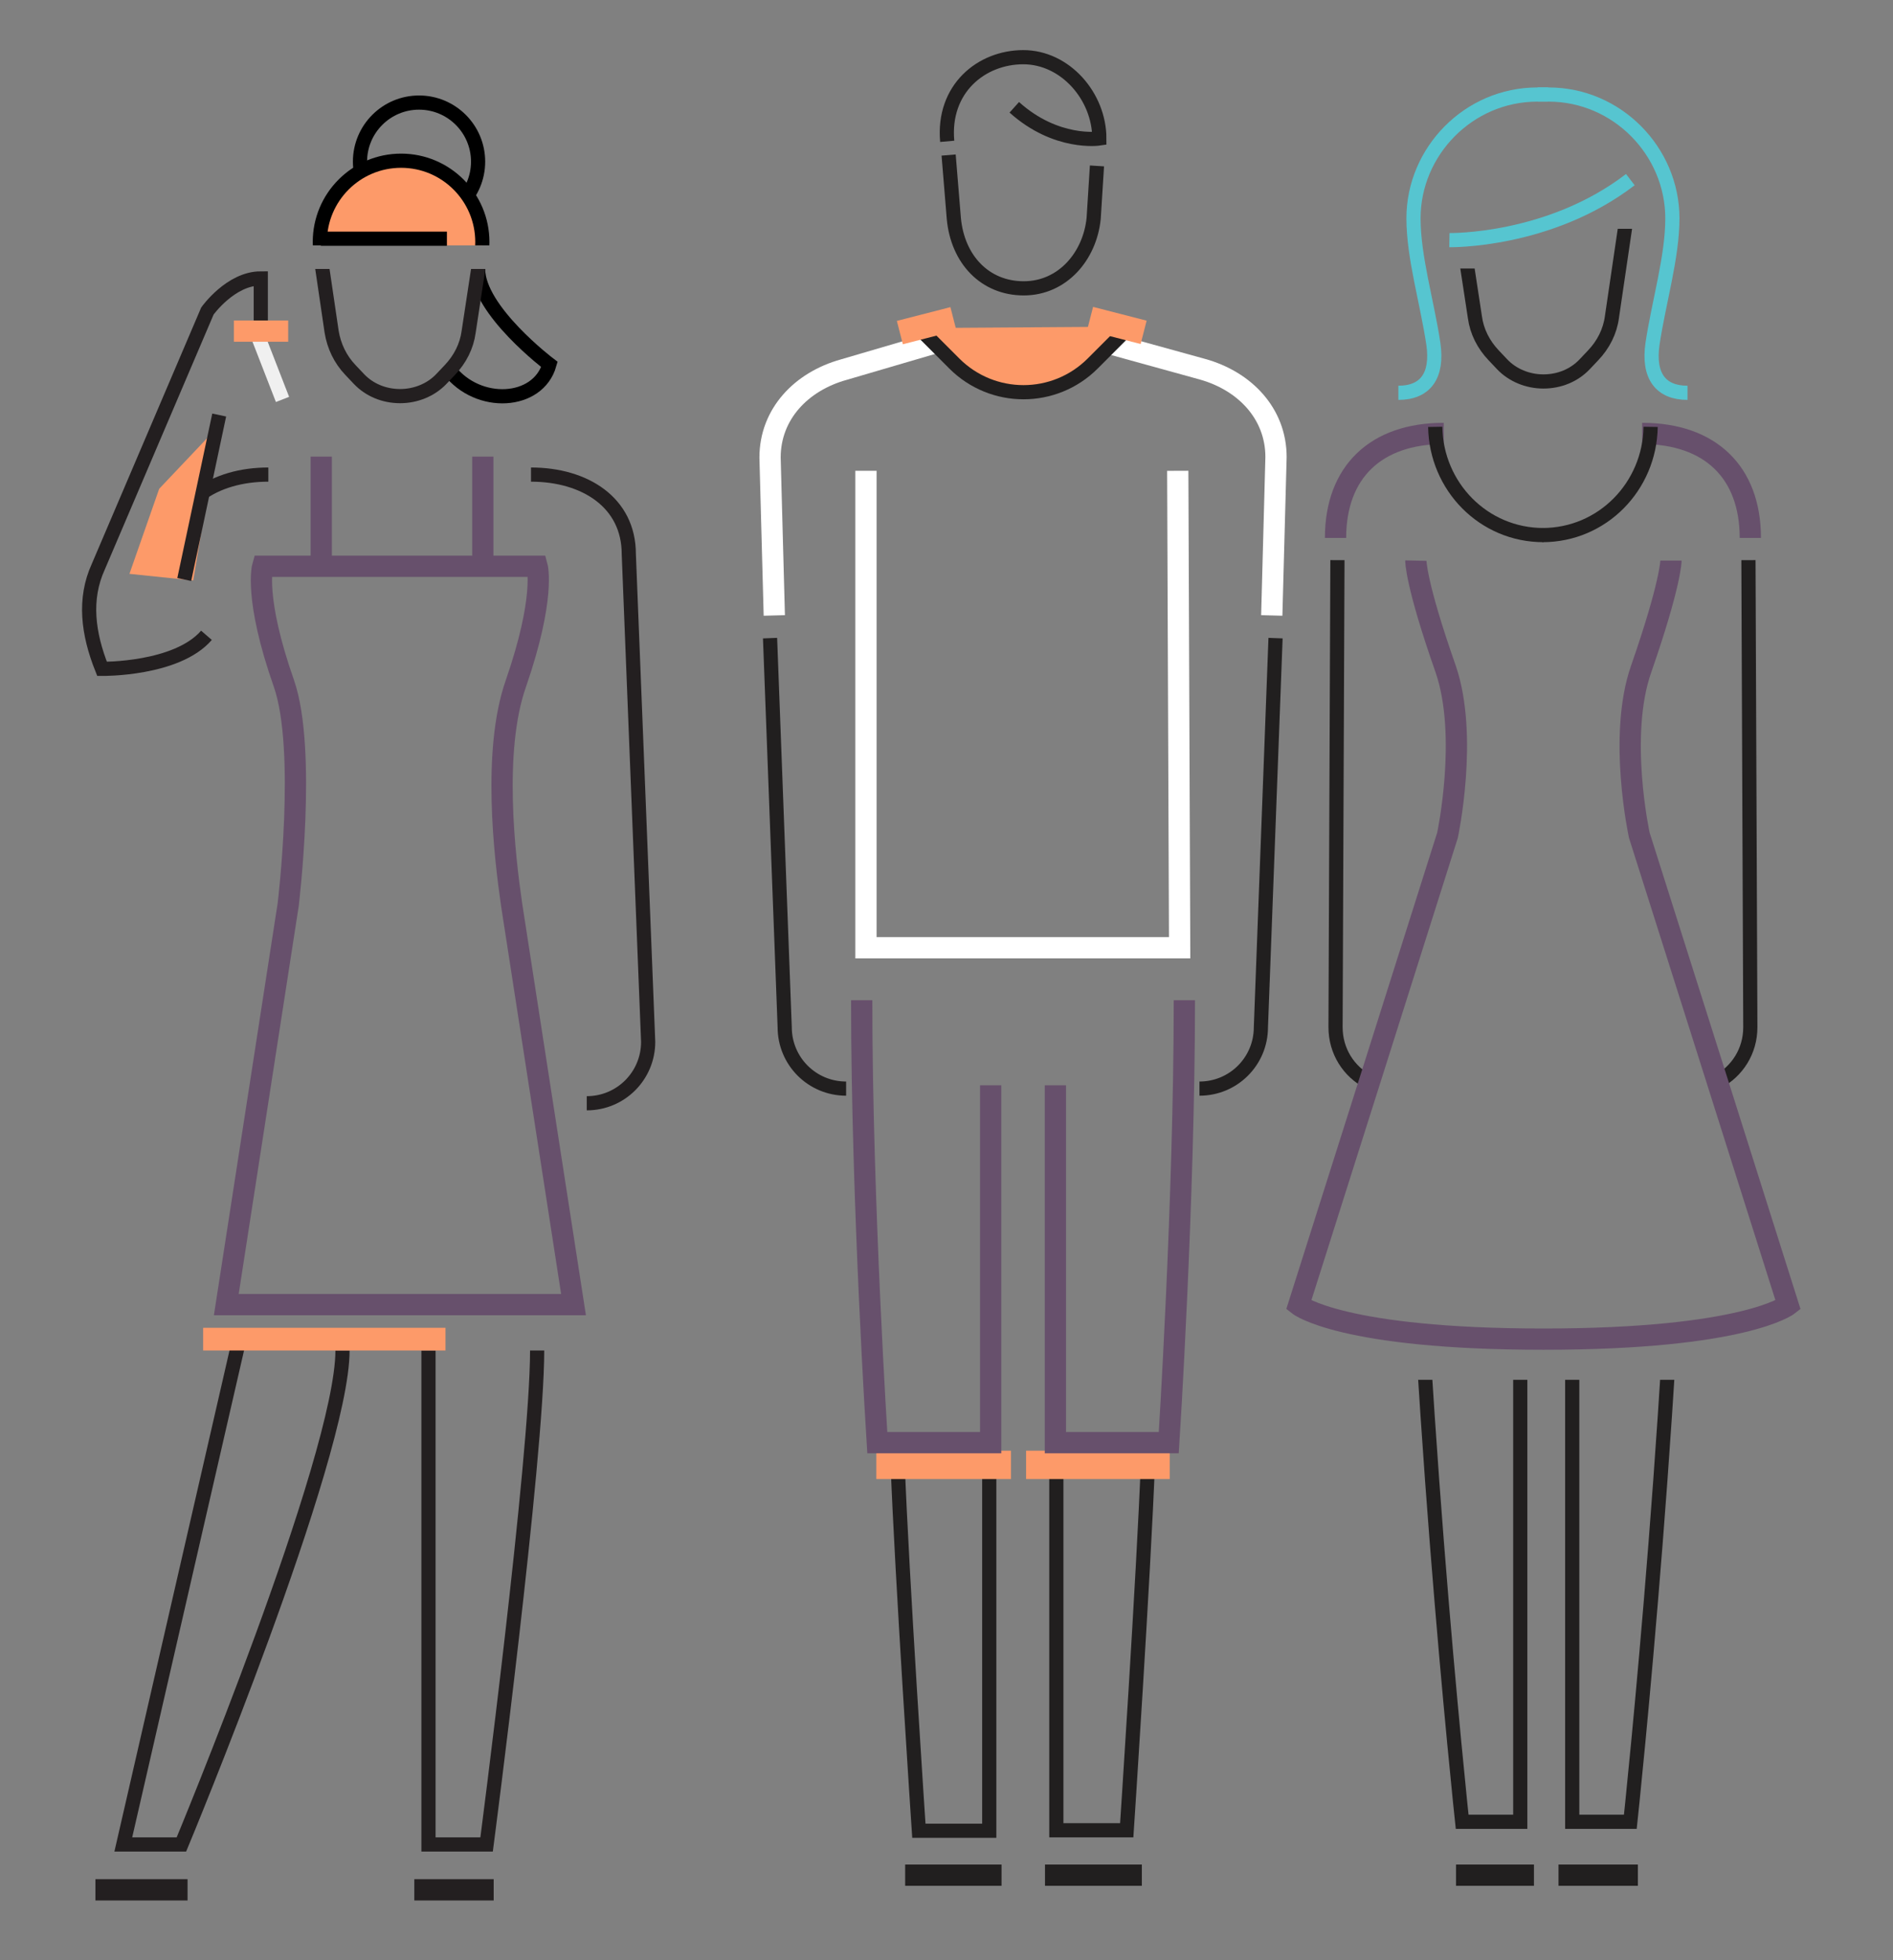 <?xml version="1.0" encoding="utf-8"?>
<!-- Generator: Adobe Illustrator 20.0.0, SVG Export Plug-In . SVG Version: 6.00 Build 0)  -->
<svg version="1.1" id="Layer_1" xmlns="http://www.w3.org/2000/svg" xmlns:xlink="http://www.w3.org/1999/xlink" x="0px" y="0px"
	 viewBox="0 0 400.7 414.7" style="enable-background:new 0 0 400.7 414.7;" xml:space="preserve">
<rect x="0" y="0" width="400.7" height="414.7" fill="#808080" stroke="none"/>
<style type="text/css">
	.st0{fill:none;stroke:#211F1F;stroke-width:3;stroke-miterlimit:10;}
	.st1{fill:none;stroke:#67506C;stroke-width:4.5;stroke-miterlimit:10;}
	.st2{fill:none;stroke:#56C5D0;stroke-width:3;stroke-miterlimit:10;}
	.st3{clip-path:url(#XMLID_2_);fill:none;stroke:#211F1F;stroke-width:3;stroke-miterlimit:10;}
	.st4{clip-path:url(#XMLID_3_);}
	.st5{fill:none;stroke:#211F1F;stroke-width:4.5;stroke-miterlimit:10;}
	.st6{fill:none;stroke:#00B48D;stroke-width:3;stroke-miterlimit:10;}
	.st7{fill:none;stroke:#FD9A69;stroke-width:6;stroke-miterlimit:10;}
	.st8{fill:none;stroke:#FFFFFF;stroke-width:4.5;stroke-miterlimit:10;}
	.st9{fill:#FD9A69;stroke:#211F1F;stroke-width:3;stroke-miterlimit:10;}
	.st10{fill:#FD9A69;}
	.st11{clip-path:url(#XMLID_4_);fill:none;stroke:#000000;stroke-width:3;stroke-miterlimit:10;}
	.st12{fill:none;stroke:#000000;stroke-width:3;stroke-miterlimit:10;}
	.st13{fill:none;stroke:#231F20;stroke-width:3;stroke-miterlimit:10;}
	.st14{fill:none;stroke:#231F20;stroke-width:4.5;stroke-miterlimit:10;}
	.st15{clip-path:url(#XMLID_5_);fill:#FD9A69;stroke:#000000;stroke-width:3;stroke-miterlimit:10;}
	.st16{clip-path:url(#XMLID_6_);fill:none;stroke:#231F20;stroke-width:3;stroke-miterlimit:10;}
	.st17{fill:none;stroke:#F0F0F0;stroke-width:3;stroke-miterlimit:10;}
</style>
<g>
	<g id="XMLID_111_">
		<g id="XMLID_138_">
			<path id="XMLID_140_" class="st0" d="M289.7,228.9c-4.2-2.2-7-6.5-7-11.6l0.4-98.8"/>
			<path id="XMLID_139_" class="st0" d="M363.5,228.9c4.2-2.2,7-6.5,7-11.6l-0.4-98.8"/>
		</g>
		<g id="XMLID_135_">
			<g id="XMLID_136_">
				<path id="XMLID_137_" class="st1" d="M282.7,113.8c0-13.9,8.5-22.1,22.9-22.1"/>
			</g>
		</g>
		<g id="XMLID_132_">
			<g id="XMLID_133_">
				<path id="XMLID_134_" class="st1" d="M370.5,113.8c0-13.9-8.5-22.1-22.9-22.1"/>
			</g>
		</g>
		<g id="XMLID_129_">
			<path id="XMLID_131_" class="st0" d="M303.8,90.3c0.2,12.6,10.2,22.9,22.9,22.9"/>
			<path id="XMLID_130_" class="st0" d="M349.4,90.3c-0.2,12.6-10.2,22.9-22.9,22.9"/>
		</g>
		<g id="XMLID_120_">
			<g id="XMLID_122_">
				<g id="XMLID_126_">
					<path id="XMLID_128_" class="st2" d="M296,83.1c5.7,0,8.4-3.6,7.4-10.4c-1.3-8.7-4.2-18.3-4.2-26.5c0-14.2,11.7-26.2,26.2-26.2
						h2.3"/>
					<path id="XMLID_127_" class="st2" d="M357.2,83.1c-5.7,0-8.4-3.6-7.4-10.4c1.3-8.7,4.2-18.3,4.2-26.5
						c0-14.2-11.7-26.2-26.2-26.2h-2.3"/>
				</g>
				<g id="XMLID_123_">
					<defs>
						<polygon id="XMLID_124_" points="347.2,85.6 306,85.6 306,56.8 328,56.8 335.3,48.4 348.4,48.4 						"/>
					</defs>
					<clipPath id="XMLID_2_">
						<use xlink:href="#XMLID_124_"  style="overflow:visible;"/>
					</clipPath>
					<path id="XMLID_125_" class="st3" d="M344.1,47.4l-2.9,19.7c-0.4,3-1.8,5.8-4,8.1l-1.8,1.9c-2.2,2.3-5.3,3.6-8.7,3.6l0,0l0,0
						c-3.3,0-6.5-1.3-8.7-3.6l-1.8-1.9c-2.2-2.3-3.6-5.1-4-8.1l-2.2-14.4"/>
				</g>
			</g>
			<path id="XMLID_121_" class="st2" d="M306.8,50.8c0,0,21.1,0.4,38.3-12.8"/>
		</g>
		<path id="XMLID_119_" class="st1" d="M353.7,118.6c0,0,0,4.8-6.3,22.9c-5,14.2-0.4,35.2-0.4,35.2l0,0c10.5,33.1,21,66.2,31.5,99.4
			c0,0-9.2,7.2-51.8,7.2h0c-42.7,0-51.8-7.2-51.8-7.2c10.5-33.1,21-66.2,31.5-99.4l0,0c0,0,4.5-21-0.4-35.2
			c-6.4-18.2-6.3-22.9-6.3-22.9"/>
		<g id="XMLID_112_">
			<defs>
				<rect id="XMLID_113_" x="295.2" y="291.9" width="63.3" height="109.5"/>
			</defs>
			<clipPath id="XMLID_3_">
				<use xlink:href="#XMLID_113_"  style="overflow:visible;"/>
			</clipPath>
			<g id="XMLID_114_" class="st4">
				<line id="XMLID_118_" class="st5" x1="308.2" y1="396.7" x2="324.7" y2="396.7"/>
				<line id="XMLID_117_" class="st5" x1="346.7" y1="396.7" x2="329.9" y2="396.7"/>
				<path id="XMLID_116_" class="st0" d="M321.8,246.2v139.2h-12.3c0,0-10.7-99.9-10.7-172.2l7.3-22.3"/>
				<path id="XMLID_115_" class="st0" d="M332.8,246.2l0,139.2h12.3c0,0,10.7-99.9,10.7-172.2l-7.3-22.3"/>
			</g>
		</g>
	</g>
	<g id="XMLID_84_">
		<g id="XMLID_107_">
			<path id="XMLID_110_" class="st0" d="M200.5,29.9c-1-11.1,7.2-17.8,16.1-17.8c8.9,0,16.1,8.3,16.1,17.2c0,0-9.1,1.4-18-6.6"/>
			<path id="XMLID_109_" class="st0" d="M200.8,32.8l1.1,13.4c0.8,8.7,6.6,14.8,14.8,14.8c8.2,0,14-6.8,14.8-14.8l0.7-11.1"/>
			<path id="XMLID_108_" class="st6" d="M207.1,18.7"/>
		</g>
		<g id="XMLID_85_">
			<g id="XMLID_101_">
				<path id="XMLID_106_" class="st0" d="M190,309.4c0.9,24.1,4.5,77.9,4.5,77.9h14.9v-82.1"/>
				<path id="XMLID_105_" class="st0" d="M243,309.1c-0.9,23.9-4.5,78.1-4.5,78.1h-14.9v-82.1"/>
				<g id="XMLID_102_">
					<line id="XMLID_104_" class="st5" x1="191.6" y1="396.7" x2="212" y2="396.7"/>
					<line id="XMLID_103_" class="st5" x1="221.2" y1="396.7" x2="241.7" y2="396.7"/>
				</g>
			</g>
			<g id="XMLID_98_">
				<line id="XMLID_100_" class="st7" x1="185.5" y1="309.9" x2="214" y2="309.9"/>
				<line id="XMLID_99_" class="st7" x1="247.6" y1="309.9" x2="217.2" y2="309.9"/>
			</g>
			<path id="XMLID_97_" class="st8" d="M183.3,99.6c0,0,0,92.2,0,100.9h66.4l-0.4-100.9"/>
			<g id="XMLID_89_">
				<g id="XMLID_91_">
					<path id="XMLID_96_" class="st0" d="M179.1,230.3c-7.2,0-13-5.8-13-13l-3.1-82.3"/>
					<g id="XMLID_92_">
						<path id="XMLID_95_" class="st8" d="M163.9,130.2L163,96.8c0-9.2,6.6-16.1,15.6-18.6l19.1-5.6"/>
						<path id="XMLID_94_" class="st0" d="M253.9,230.3c7.2,0,13-5.8,13-13l3.1-82.3"/>
						<path id="XMLID_93_" class="st8" d="M269.2,130.2l0.9-33.5c0-9.2-6.6-16.1-15.6-18.6l-19.2-5.3"/>
					</g>
				</g>
				<path id="XMLID_90_" class="st9" d="M194.5,69.4l7.5,7.5c8.1,8.1,21.2,8.1,29.3,0l7.8-7.8"/>
				
					<rect x="190.2" y="66.3" transform="matrix(0.969 -0.249 0.249 0.969 -10.972 51.003)" class="st10" width="11.7" height="5.1"/>
				
					<rect x="230.7" y="66.3" transform="matrix(-0.969 -0.249 0.249 -0.969 448.484 194.468)" class="st10" width="11.7" height="5.1"/>
			</g>
			<g id="XMLID_86_">
				<path id="XMLID_88_" class="st1" d="M182.4,211.6c0,42.4,3.3,93.6,3.3,93.6h24v-75.6"/>
				<path id="XMLID_87_" class="st1" d="M250.7,211.6c0,42.4-3.3,93.6-3.3,93.6h-24v-75.6"/>
			</g>
		</g>
	</g>
	<g>
		<g id="XMLID_81_">
			<defs>
				<polygon id="XMLID_82_" points="102.2,55.8 97.6,74.8 97.6,74.8 90.7,87.8 121.3,88.8 121.3,72.3 				"/>
			</defs>
			<clipPath id="XMLID_4_">
				<use xlink:href="#XMLID_82_"  style="overflow:visible;"/>
			</clipPath>
			<path id="XMLID_83_" class="st11" d="M95.1,78.3c6.1,7.9,18.8,7.2,21.2-1.2c0,0-15.1-11.4-15.1-20.2"/>
		</g>
		<circle id="XMLID_80_" class="st12" cx="88.7" cy="34.2" r="12.5"/>
		<path id="XMLID_79_" class="st13" d="M112.4,100.4c11.4,0,20.7,5.9,20.7,16.8l4.1,103.2c0,7.2-5.8,13-13,13"/>
		<path id="XMLID_78_" class="st13" d="M56.8,100.4c-11.4,0-20.7,5.9-20.7,16.8"/>
		<path id="XMLID_77_" class="st13" d="M72.5,285.7c0,22.6-34.1,104.5-34.1,104.5H26.1l24.8-107.9"/>
		<path id="XMLID_76_" class="st13" d="M113.7,285.7c0,22.6-10.7,104.5-10.7,104.5H90.7l0-104.5"/>
		<line id="XMLID_75_" class="st14" x1="39.7" y1="399.8" x2="20.2" y2="399.8"/>
		<line id="XMLID_74_" class="st14" x1="104.5" y1="399.8" x2="87.7" y2="399.8"/>
		<path id="XMLID_73_" class="st1" d="M113.7,119.8c0,0,1.8,6.6-4.5,24.8c-5,14.2-2.4,36.5-0.9,46.8l13.1,84.6l-73.5,0l13.1-84.6
			c0,0,4-32.7-0.9-46.8c-6.4-18.2-4.5-24.8-4.5-24.8S102.5,119.8,113.7,119.8z"/>
		<g id="XMLID_70_">
			<defs>
				
					<rect id="XMLID_71_" x="58.9" y="22.3" transform="matrix(-1 -1.224647e-16 1.224647e-16 -1 169.626 74.206)" width="51.9" height="29.7"/>
			</defs>
			<clipPath id="XMLID_5_">
				<use xlink:href="#XMLID_71_"  style="overflow:visible;"/>
			</clipPath>
			<circle id="XMLID_72_" class="st15" cx="84.9" cy="51.2" r="17.2"/>
		</g>
		<g id="XMLID_67_">
			<defs>
				
					<rect id="XMLID_68_" x="63.1" y="56.9" transform="matrix(-1 -1.224647e-16 1.224647e-16 -1 168.783 144.7)" width="42.6" height="30.9"/>
			</defs>
			<clipPath id="XMLID_6_">
				<use xlink:href="#XMLID_68_"  style="overflow:visible;"/>
			</clipPath>
			<path id="XMLID_69_" class="st16" d="M67.3,50.5l2.9,19.7c0.5,3,1.8,5.8,4,8.1l1.8,1.9c2.2,2.3,5.3,3.6,8.7,3.6l0,0l0,0
				c3.3,0,6.5-1.3,8.7-3.6l1.8-1.9c2.2-2.3,3.6-5.1,4-8.1l3-19.7"/>
		</g>
		<line id="XMLID_66_" class="st12" x1="94.6" y1="50.5" x2="67.9" y2="50.5"/>
		<line id="XMLID_65_" class="st1" x1="68" y1="96.6" x2="68" y2="119.8"/>
		<line id="XMLID_64_" class="st1" x1="102.2" y1="96.6" x2="102.2" y2="119.8"/>
		<g id="XMLID_60_">
			<path id="XMLID_63_" class="st13" d="M55.2,67.8v-8.9c-6.4,0-11.3,6.9-11.3,6.9l-23.1,54.1c-3.1,6.8-2.2,14.1,0.8,21.6
				c0,0,15.8,0.2,22.1-7.1"/>
			<line id="XMLID_62_" class="st17" x1="59.8" y1="84.5" x2="54.2" y2="70.1"/>
			<rect id="XMLID_61_" x="49.5" y="67.8" class="st10" width="11.5" height="4.5"/>
		</g>
		<polygon id="XMLID_59_" class="st10" points="46.4,90 40.9,122.8 27.4,121.4 33.7,103.4 		"/>
		<line id="XMLID_58_" class="st13" x1="46.4" y1="87.8" x2="39" y2="122.6"/>
		<rect id="XMLID_57_" x="43" y="280.9" class="st10" width="51.3" height="4.8"/>
	</g>
</g>
</svg>
